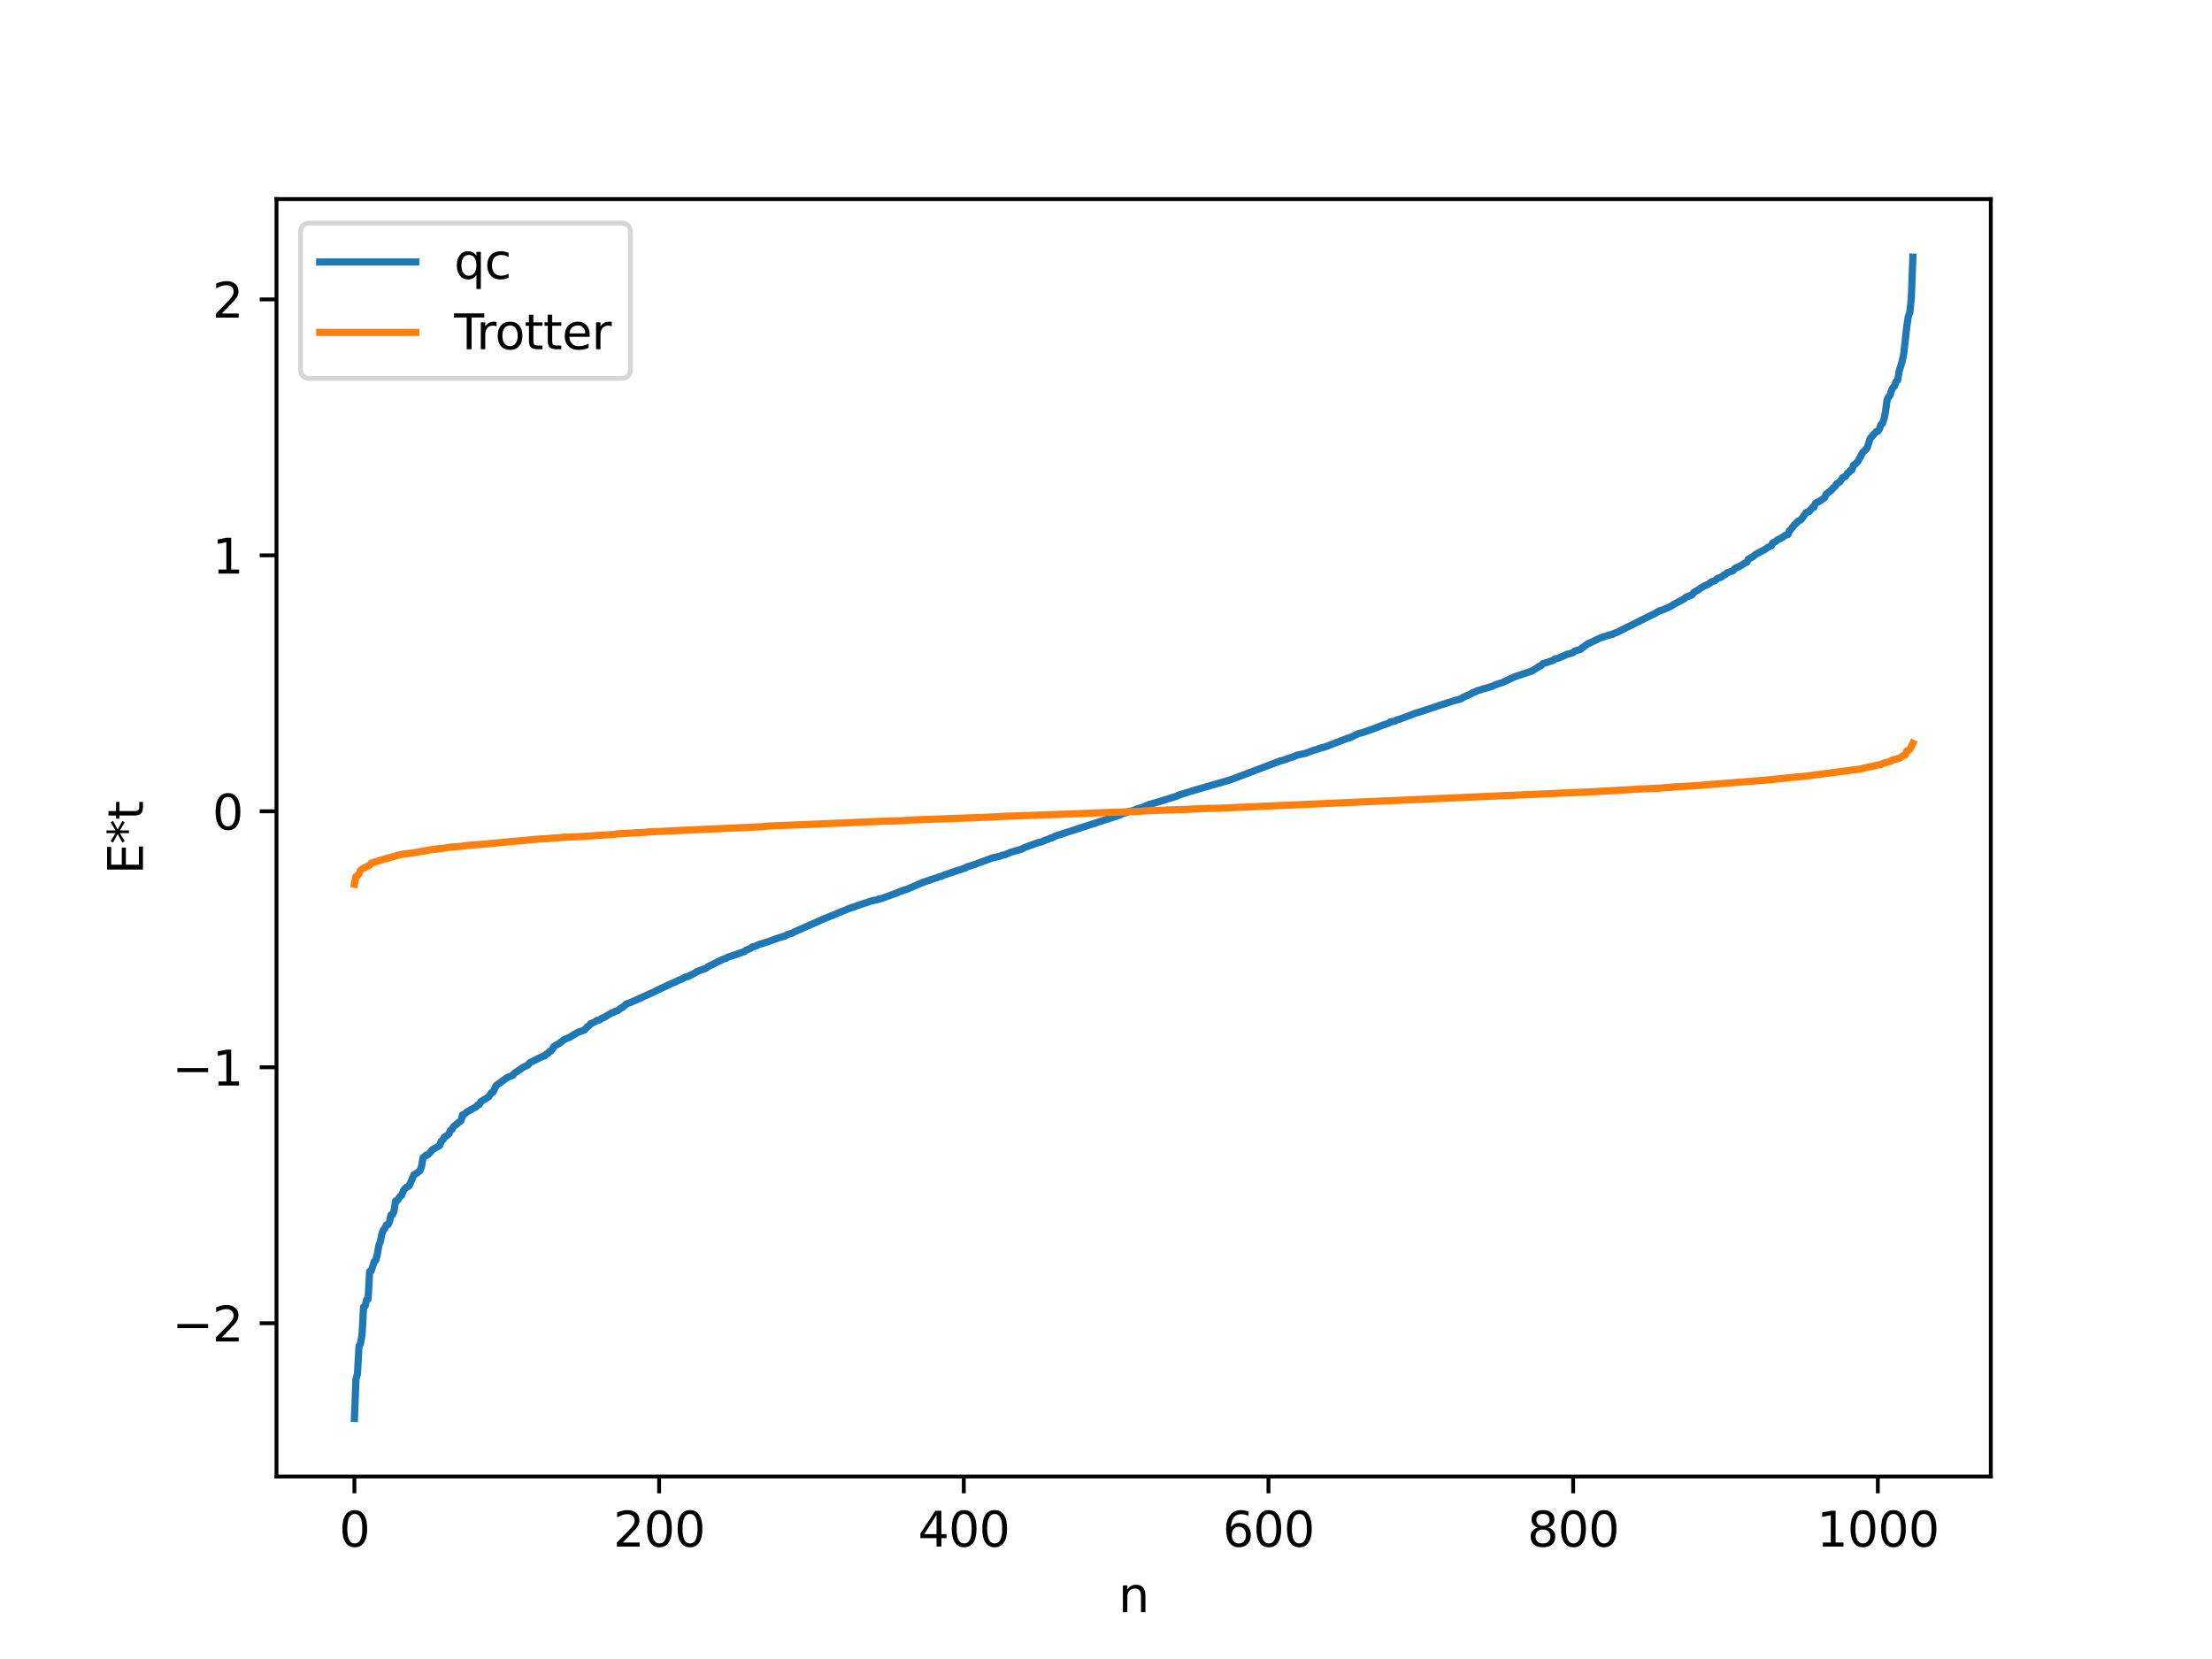 <?xml version="1.0" encoding="utf-8" standalone="no"?>
<!DOCTYPE svg PUBLIC "-//W3C//DTD SVG 1.1//EN"
  "http://www.w3.org/Graphics/SVG/1.1/DTD/svg11.dtd">
<svg xmlns:xlink="http://www.w3.org/1999/xlink" width="460.8pt" height="345.6pt" viewBox="0 0 460.8 345.6" xmlns="http://www.w3.org/2000/svg" version="1.1">
 <defs>
  <style type="text/css">*{stroke-linejoin: round; stroke-linecap: butt}</style>
 </defs>
 <g id="figure_1">
  <g id="patch_1">
   <path d="M 0 345.6 
L 460.8 345.6 
L 460.8 0 
L 0 0 
z
" style="fill: #ffffff"/>
  </g>
  <g id="axes_1">
   <g id="patch_2">
    <path d="M 57.6 307.584 
L 414.72 307.584 
L 414.72 41.472 
L 57.6 41.472 
z
" style="fill: #ffffff"/>
   </g>
   <g id="matplotlib.axis_1">
    <g id="xtick_1">
     <g id="line2d_1">
      <defs>
       <path id="mc9e83d8720" d="M 0 0 
L 0 3.5 
" style="stroke: #000000; stroke-width: 0.8"/>
      </defs>
      <g>
       <use xlink:href="#mc9e83d8720" x="73.833" y="307.584" style="stroke: #000000; stroke-width: 0.8"/>
      </g>
     </g>
     <g id="text_1">
      <!-- 0 -->
      <g transform="translate(70.651 322.182) scale(0.1 -0.1)">
       <defs>
        <path id="DejaVuSans-30" d="M 2034 4250 
Q 1547 4250 1301 3770 
Q 1056 3291 1056 2328 
Q 1056 1369 1301 889 
Q 1547 409 2034 409 
Q 2525 409 2770 889 
Q 3016 1369 3016 2328 
Q 3016 3291 2770 3770 
Q 2525 4250 2034 4250 
z
M 2034 4750 
Q 2819 4750 3233 4129 
Q 3647 3509 3647 2328 
Q 3647 1150 3233 529 
Q 2819 -91 2034 -91 
Q 1250 -91 836 529 
Q 422 1150 422 2328 
Q 422 3509 836 4129 
Q 1250 4750 2034 4750 
z
" transform="scale(0.016)"/>
       </defs>
       <use xlink:href="#DejaVuSans-30"/>
      </g>
     </g>
    </g>
    <g id="xtick_2">
     <g id="line2d_2">
      <g>
       <use xlink:href="#mc9e83d8720" x="137.304" y="307.584" style="stroke: #000000; stroke-width: 0.8"/>
      </g>
     </g>
     <g id="text_2">
      <!-- 200 -->
      <g transform="translate(127.76 322.182) scale(0.1 -0.1)">
       <defs>
        <path id="DejaVuSans-32" d="M 1228 531 
L 3431 531 
L 3431 0 
L 469 0 
L 469 531 
Q 828 903 1448 1529 
Q 2069 2156 2228 2338 
Q 2531 2678 2651 2914 
Q 2772 3150 2772 3378 
Q 2772 3750 2511 3984 
Q 2250 4219 1831 4219 
Q 1534 4219 1204 4116 
Q 875 4013 500 3803 
L 500 4441 
Q 881 4594 1212 4672 
Q 1544 4750 1819 4750 
Q 2544 4750 2975 4387 
Q 3406 4025 3406 3419 
Q 3406 3131 3298 2873 
Q 3191 2616 2906 2266 
Q 2828 2175 2409 1742 
Q 1991 1309 1228 531 
z
" transform="scale(0.016)"/>
       </defs>
       <use xlink:href="#DejaVuSans-32"/>
       <use xlink:href="#DejaVuSans-30" x="63.623"/>
       <use xlink:href="#DejaVuSans-30" x="127.246"/>
      </g>
     </g>
    </g>
    <g id="xtick_3">
     <g id="line2d_3">
      <g>
       <use xlink:href="#mc9e83d8720" x="200.775" y="307.584" style="stroke: #000000; stroke-width: 0.8"/>
      </g>
     </g>
     <g id="text_3">
      <!-- 400 -->
      <g transform="translate(191.231 322.182) scale(0.1 -0.1)">
       <defs>
        <path id="DejaVuSans-34" d="M 2419 4116 
L 825 1625 
L 2419 1625 
L 2419 4116 
z
M 2253 4666 
L 3047 4666 
L 3047 1625 
L 3713 1625 
L 3713 1100 
L 3047 1100 
L 3047 0 
L 2419 0 
L 2419 1100 
L 313 1100 
L 313 1709 
L 2253 4666 
z
" transform="scale(0.016)"/>
       </defs>
       <use xlink:href="#DejaVuSans-34"/>
       <use xlink:href="#DejaVuSans-30" x="63.623"/>
       <use xlink:href="#DejaVuSans-30" x="127.246"/>
      </g>
     </g>
    </g>
    <g id="xtick_4">
     <g id="line2d_4">
      <g>
       <use xlink:href="#mc9e83d8720" x="264.246" y="307.584" style="stroke: #000000; stroke-width: 0.8"/>
      </g>
     </g>
     <g id="text_4">
      <!-- 600 -->
      <g transform="translate(254.702 322.182) scale(0.1 -0.1)">
       <defs>
        <path id="DejaVuSans-36" d="M 2113 2584 
Q 1688 2584 1439 2293 
Q 1191 2003 1191 1497 
Q 1191 994 1439 701 
Q 1688 409 2113 409 
Q 2538 409 2786 701 
Q 3034 994 3034 1497 
Q 3034 2003 2786 2293 
Q 2538 2584 2113 2584 
z
M 3366 4563 
L 3366 3988 
Q 3128 4100 2886 4159 
Q 2644 4219 2406 4219 
Q 1781 4219 1451 3797 
Q 1122 3375 1075 2522 
Q 1259 2794 1537 2939 
Q 1816 3084 2150 3084 
Q 2853 3084 3261 2657 
Q 3669 2231 3669 1497 
Q 3669 778 3244 343 
Q 2819 -91 2113 -91 
Q 1303 -91 875 529 
Q 447 1150 447 2328 
Q 447 3434 972 4092 
Q 1497 4750 2381 4750 
Q 2619 4750 2861 4703 
Q 3103 4656 3366 4563 
z
" transform="scale(0.016)"/>
       </defs>
       <use xlink:href="#DejaVuSans-36"/>
       <use xlink:href="#DejaVuSans-30" x="63.623"/>
       <use xlink:href="#DejaVuSans-30" x="127.246"/>
      </g>
     </g>
    </g>
    <g id="xtick_5">
     <g id="line2d_5">
      <g>
       <use xlink:href="#mc9e83d8720" x="327.717" y="307.584" style="stroke: #000000; stroke-width: 0.8"/>
      </g>
     </g>
     <g id="text_5">
      <!-- 800 -->
      <g transform="translate(318.173 322.182) scale(0.1 -0.1)">
       <defs>
        <path id="DejaVuSans-38" d="M 2034 2216 
Q 1584 2216 1326 1975 
Q 1069 1734 1069 1313 
Q 1069 891 1326 650 
Q 1584 409 2034 409 
Q 2484 409 2743 651 
Q 3003 894 3003 1313 
Q 3003 1734 2745 1975 
Q 2488 2216 2034 2216 
z
M 1403 2484 
Q 997 2584 770 2862 
Q 544 3141 544 3541 
Q 544 4100 942 4425 
Q 1341 4750 2034 4750 
Q 2731 4750 3128 4425 
Q 3525 4100 3525 3541 
Q 3525 3141 3298 2862 
Q 3072 2584 2669 2484 
Q 3125 2378 3379 2068 
Q 3634 1759 3634 1313 
Q 3634 634 3220 271 
Q 2806 -91 2034 -91 
Q 1263 -91 848 271 
Q 434 634 434 1313 
Q 434 1759 690 2068 
Q 947 2378 1403 2484 
z
M 1172 3481 
Q 1172 3119 1398 2916 
Q 1625 2713 2034 2713 
Q 2441 2713 2670 2916 
Q 2900 3119 2900 3481 
Q 2900 3844 2670 4047 
Q 2441 4250 2034 4250 
Q 1625 4250 1398 4047 
Q 1172 3844 1172 3481 
z
" transform="scale(0.016)"/>
       </defs>
       <use xlink:href="#DejaVuSans-38"/>
       <use xlink:href="#DejaVuSans-30" x="63.623"/>
       <use xlink:href="#DejaVuSans-30" x="127.246"/>
      </g>
     </g>
    </g>
    <g id="xtick_6">
     <g id="line2d_6">
      <g>
       <use xlink:href="#mc9e83d8720" x="391.188" y="307.584" style="stroke: #000000; stroke-width: 0.8"/>
      </g>
     </g>
     <g id="text_6">
      <!-- 1000 -->
      <g transform="translate(378.463 322.182) scale(0.1 -0.1)">
       <defs>
        <path id="DejaVuSans-31" d="M 794 531 
L 1825 531 
L 1825 4091 
L 703 3866 
L 703 4441 
L 1819 4666 
L 2450 4666 
L 2450 531 
L 3481 531 
L 3481 0 
L 794 0 
L 794 531 
z
" transform="scale(0.016)"/>
       </defs>
       <use xlink:href="#DejaVuSans-31"/>
       <use xlink:href="#DejaVuSans-30" x="63.623"/>
       <use xlink:href="#DejaVuSans-30" x="127.246"/>
       <use xlink:href="#DejaVuSans-30" x="190.869"/>
      </g>
     </g>
    </g>
    <g id="text_7">
     <!-- n -->
     <g transform="translate(232.991 335.861) scale(0.1 -0.1)">
      <defs>
       <path id="DejaVuSans-6e" d="M 3513 2113 
L 3513 0 
L 2938 0 
L 2938 2094 
Q 2938 2591 2744 2837 
Q 2550 3084 2163 3084 
Q 1697 3084 1428 2787 
Q 1159 2491 1159 1978 
L 1159 0 
L 581 0 
L 581 3500 
L 1159 3500 
L 1159 2956 
Q 1366 3272 1645 3428 
Q 1925 3584 2291 3584 
Q 2894 3584 3203 3211 
Q 3513 2838 3513 2113 
z
" transform="scale(0.016)"/>
      </defs>
      <use xlink:href="#DejaVuSans-6e"/>
     </g>
    </g>
   </g>
   <g id="matplotlib.axis_2">
    <g id="ytick_1">
     <g id="line2d_7">
      <defs>
       <path id="m92f33a21e3" d="M 0 0 
L -3.5 0 
" style="stroke: #000000; stroke-width: 0.8"/>
      </defs>
      <g>
       <use xlink:href="#m92f33a21e3" x="57.6" y="275.655" style="stroke: #000000; stroke-width: 0.8"/>
      </g>
     </g>
     <g id="text_8">
      <!-- −2 -->
      <g transform="translate(35.858 279.454) scale(0.1 -0.1)">
       <defs>
        <path id="DejaVuSans-2212" d="M 678 2272 
L 4684 2272 
L 4684 1741 
L 678 1741 
L 678 2272 
z
" transform="scale(0.016)"/>
       </defs>
       <use xlink:href="#DejaVuSans-2212"/>
       <use xlink:href="#DejaVuSans-32" x="83.789"/>
      </g>
     </g>
    </g>
    <g id="ytick_2">
     <g id="line2d_8">
      <g>
       <use xlink:href="#m92f33a21e3" x="57.6" y="222.332" style="stroke: #000000; stroke-width: 0.8"/>
      </g>
     </g>
     <g id="text_9">
      <!-- −1 -->
      <g transform="translate(35.858 226.132) scale(0.1 -0.1)">
       <use xlink:href="#DejaVuSans-2212"/>
       <use xlink:href="#DejaVuSans-31" x="83.789"/>
      </g>
     </g>
    </g>
    <g id="ytick_3">
     <g id="line2d_9">
      <g>
       <use xlink:href="#m92f33a21e3" x="57.6" y="169.009" style="stroke: #000000; stroke-width: 0.8"/>
      </g>
     </g>
     <g id="text_10">
      <!-- 0 -->
      <g transform="translate(44.237 172.809) scale(0.1 -0.1)">
       <use xlink:href="#DejaVuSans-30"/>
      </g>
     </g>
    </g>
    <g id="ytick_4">
     <g id="line2d_10">
      <g>
       <use xlink:href="#m92f33a21e3" x="57.6" y="115.687" style="stroke: #000000; stroke-width: 0.8"/>
      </g>
     </g>
     <g id="text_11">
      <!-- 1 -->
      <g transform="translate(44.237 119.486) scale(0.1 -0.1)">
       <use xlink:href="#DejaVuSans-31"/>
      </g>
     </g>
    </g>
    <g id="ytick_5">
     <g id="line2d_11">
      <g>
       <use xlink:href="#m92f33a21e3" x="57.6" y="62.364" style="stroke: #000000; stroke-width: 0.8"/>
      </g>
     </g>
     <g id="text_12">
      <!-- 2 -->
      <g transform="translate(44.237 66.163) scale(0.1 -0.1)">
       <use xlink:href="#DejaVuSans-32"/>
      </g>
     </g>
    </g>
    <g id="text_13">
     <!-- E*t -->
     <g transform="translate(29.778 182.148) rotate(-90) scale(0.1 -0.1)">
      <defs>
       <path id="DejaVuSans-45" d="M 628 4666 
L 3578 4666 
L 3578 4134 
L 1259 4134 
L 1259 2753 
L 3481 2753 
L 3481 2222 
L 1259 2222 
L 1259 531 
L 3634 531 
L 3634 0 
L 628 0 
L 628 4666 
z
" transform="scale(0.016)"/>
       <path id="DejaVuSans-2a" d="M 3009 3897 
L 1888 3291 
L 3009 2681 
L 2828 2375 
L 1778 3009 
L 1778 1831 
L 1422 1831 
L 1422 3009 
L 372 2375 
L 191 2681 
L 1313 3291 
L 191 3897 
L 372 4206 
L 1422 3572 
L 1422 4750 
L 1778 4750 
L 1778 3572 
L 2828 4206 
L 3009 3897 
z
" transform="scale(0.016)"/>
       <path id="DejaVuSans-74" d="M 1172 4494 
L 1172 3500 
L 2356 3500 
L 2356 3053 
L 1172 3053 
L 1172 1153 
Q 1172 725 1289 603 
Q 1406 481 1766 481 
L 2356 481 
L 2356 0 
L 1766 0 
Q 1100 0 847 248 
Q 594 497 594 1153 
L 594 3053 
L 172 3053 
L 172 3500 
L 594 3500 
L 594 4494 
L 1172 4494 
z
" transform="scale(0.016)"/>
      </defs>
      <use xlink:href="#DejaVuSans-45"/>
      <use xlink:href="#DejaVuSans-2a" x="63.184"/>
      <use xlink:href="#DejaVuSans-74" x="113.184"/>
     </g>
    </g>
   </g>
   <g id="line2d_12">
    <path d="M 73.833 295.488 
L 74.15 287.311 
L 74.467 286.214 
L 74.785 280.442 
L 75.102 279.879 
L 75.42 278.037 
L 75.737 272.271 
L 76.054 272.069 
L 76.372 270.735 
L 76.689 270.608 
L 77.006 264.869 
L 77.324 264.757 
L 77.958 262.801 
L 78.276 262.567 
L 78.593 261.348 
L 78.91 259.45 
L 79.228 258.663 
L 79.545 257.055 
L 79.862 256.25 
L 80.18 255.87 
L 80.497 255.174 
L 80.815 255.137 
L 81.132 254.563 
L 81.449 253.1 
L 81.767 253.028 
L 82.084 252.294 
L 82.401 250.191 
L 82.719 250.125 
L 83.353 249.222 
L 83.671 249.023 
L 83.988 248.176 
L 84.305 247.649 
L 84.623 247.359 
L 84.94 247.244 
L 85.258 247.003 
L 86.21 244.74 
L 86.844 244.383 
L 87.479 243.872 
L 87.796 243.09 
L 88.114 241.169 
L 88.748 240.67 
L 89.066 240.613 
L 89.7 239.991 
L 90.018 239.547 
L 90.653 239.159 
L 91.287 238.816 
L 91.605 238.614 
L 91.922 237.719 
L 92.239 237.487 
L 92.557 236.9 
L 92.874 236.74 
L 93.509 236.217 
L 93.826 235.501 
L 94.143 235.293 
L 94.461 234.707 
L 95.096 234.202 
L 96.048 233.423 
L 96.365 232.24 
L 96.682 232.163 
L 97.317 231.613 
L 99.221 230.542 
L 99.539 230.151 
L 99.856 230.071 
L 100.173 229.48 
L 101.76 228.519 
L 102.395 227.61 
L 102.712 227.512 
L 103.347 226.145 
L 103.981 225.709 
L 104.616 225.233 
L 105.568 224.517 
L 106.838 223.999 
L 107.155 223.577 
L 109.059 222.299 
L 110.011 221.843 
L 110.329 221.41 
L 113.185 219.987 
L 113.502 219.946 
L 113.82 219.573 
L 114.137 219.437 
L 114.454 219.058 
L 114.772 218.951 
L 115.406 218.014 
L 116.041 217.603 
L 116.358 217.459 
L 116.993 216.966 
L 117.628 216.523 
L 118.58 216.131 
L 119.849 215.368 
L 120.484 215.01 
L 121.753 214.568 
L 122.388 213.851 
L 122.705 213.687 
L 123.023 213.284 
L 123.975 212.829 
L 124.292 212.609 
L 124.927 212.462 
L 125.244 212.182 
L 125.879 211.929 
L 127.466 210.971 
L 127.783 210.93 
L 128.1 210.706 
L 128.735 210.504 
L 129.37 209.979 
L 129.687 209.872 
L 130.322 209.295 
L 130.639 209.071 
L 131.274 208.872 
L 136.352 206.575 
L 136.986 206.248 
L 139.843 204.898 
L 140.795 204.516 
L 141.429 204.171 
L 142.064 203.958 
L 142.699 203.569 
L 143.334 203.412 
L 144.603 202.786 
L 145.238 202.38 
L 145.872 202.144 
L 147.142 201.67 
L 147.459 201.385 
L 148.729 200.77 
L 149.363 200.45 
L 149.998 200.136 
L 150.633 199.831 
L 151.267 199.639 
L 151.585 199.393 
L 152.22 199.215 
L 154.758 198.333 
L 155.076 198.245 
L 155.393 197.945 
L 156.345 197.577 
L 156.662 197.283 
L 157.615 197.034 
L 157.932 196.819 
L 159.201 196.427 
L 159.836 196.239 
L 161.423 195.658 
L 162.375 195.326 
L 163.644 194.957 
L 163.962 194.71 
L 164.596 194.519 
L 164.914 194.438 
L 165.548 194.105 
L 171.261 191.57 
L 176.973 189.221 
L 177.608 189.01 
L 177.925 188.945 
L 178.56 188.662 
L 181.734 187.627 
L 182.368 187.503 
L 182.686 187.461 
L 183.003 187.296 
L 183.638 187.186 
L 184.272 186.943 
L 184.907 186.72 
L 187.129 185.899 
L 187.446 185.71 
L 187.763 185.657 
L 188.398 185.37 
L 188.715 185.346 
L 192.206 183.838 
L 193.158 183.507 
L 194.745 182.956 
L 195.062 182.899 
L 195.697 182.611 
L 196.015 182.582 
L 196.967 182.191 
L 199.505 181.308 
L 200.14 181.146 
L 200.775 180.899 
L 201.092 180.841 
L 201.41 180.595 
L 202.996 180.098 
L 206.805 178.697 
L 208.391 178.343 
L 208.709 178.174 
L 209.343 178.059 
L 210.613 177.527 
L 212.834 176.881 
L 213.469 176.55 
L 216.325 175.517 
L 216.96 175.382 
L 217.595 175.1 
L 218.229 174.877 
L 218.864 174.595 
L 219.181 174.541 
L 219.816 174.179 
L 233.145 169.841 
L 234.097 169.383 
L 234.415 169.351 
L 235.049 169.076 
L 236.001 168.851 
L 236.953 168.486 
L 238.223 168.124 
L 239.175 167.658 
L 241.396 167.015 
L 245.205 165.83 
L 245.522 165.625 
L 246.157 165.453 
L 246.791 165.243 
L 248.378 164.752 
L 256.312 162.45 
L 266.785 158.492 
L 267.42 158.354 
L 268.689 157.869 
L 269.324 157.709 
L 270.276 157.289 
L 271.545 157.019 
L 271.862 156.963 
L 272.497 156.732 
L 273.767 156.246 
L 274.084 156.213 
L 275.036 155.843 
L 275.988 155.622 
L 277.575 154.999 
L 278.527 154.651 
L 279.162 154.402 
L 280.748 153.782 
L 281.066 153.745 
L 282.97 152.832 
L 283.922 152.586 
L 286.143 151.808 
L 288.048 151.071 
L 289.317 150.644 
L 289.634 150.386 
L 290.586 150.233 
L 290.904 149.999 
L 291.539 149.834 
L 295.029 148.514 
L 295.347 148.461 
L 295.981 148.246 
L 299.79 146.977 
L 302.963 145.955 
L 304.233 145.635 
L 304.867 145.232 
L 306.454 144.535 
L 306.772 144.289 
L 307.406 144.103 
L 307.724 143.9 
L 308.358 143.733 
L 308.993 143.508 
L 309.628 143.348 
L 310.897 142.955 
L 311.532 142.646 
L 313.119 142.128 
L 313.753 141.808 
L 315.658 140.935 
L 319.148 139.775 
L 320.735 138.765 
L 321.053 138.669 
L 321.37 138.277 
L 323.591 137.551 
L 323.909 137.263 
L 324.543 137.135 
L 325.813 136.596 
L 326.448 136.304 
L 327.4 136.075 
L 327.717 135.928 
L 328.034 135.634 
L 329.304 135.252 
L 329.621 134.891 
L 329.939 134.727 
L 330.573 134.227 
L 333.429 132.872 
L 334.381 132.557 
L 335.334 132.256 
L 335.968 132.134 
L 336.286 131.888 
L 336.603 131.849 
L 343.902 128.206 
L 344.854 127.777 
L 345.172 127.523 
L 345.806 127.222 
L 346.441 127.033 
L 348.028 126.328 
L 348.662 125.908 
L 350.884 124.722 
L 351.201 124.399 
L 352.471 123.936 
L 352.788 123.469 
L 353.423 123.068 
L 353.74 122.914 
L 354.375 122.449 
L 355.327 121.929 
L 355.644 121.853 
L 356.596 121.168 
L 357.231 120.983 
L 357.866 120.436 
L 358.5 120.279 
L 359.135 119.773 
L 359.453 119.685 
L 359.77 119.325 
L 361.039 118.882 
L 361.357 118.455 
L 362.626 117.85 
L 363.578 117.238 
L 363.896 117.134 
L 364.213 116.479 
L 365.165 115.966 
L 365.8 115.439 
L 367.704 114.45 
L 368.339 113.97 
L 368.973 113.731 
L 369.291 113.081 
L 369.925 112.81 
L 370.243 112.475 
L 371.195 112.04 
L 371.829 111.558 
L 372.464 111.353 
L 372.781 110.538 
L 373.099 110.247 
L 373.734 109.428 
L 374.686 108.501 
L 375.003 108.373 
L 375.32 108.114 
L 376.272 106.738 
L 376.907 106.548 
L 377.542 105.725 
L 377.859 105.706 
L 378.177 104.889 
L 378.494 104.64 
L 378.811 104.57 
L 380.081 103.705 
L 380.398 102.977 
L 381.667 101.962 
L 381.985 101.544 
L 382.302 101.323 
L 382.62 100.765 
L 383.254 100.412 
L 383.889 99.465 
L 384.524 99.165 
L 384.841 98.569 
L 385.158 98.429 
L 385.476 97.975 
L 385.793 97.891 
L 386.11 96.914 
L 386.428 96.73 
L 387.062 96.08 
L 388.015 94.278 
L 388.649 93.668 
L 388.967 93.296 
L 389.601 91.325 
L 390.871 89.904 
L 391.188 89.865 
L 391.505 89.394 
L 391.823 88.484 
L 392.14 88.25 
L 392.458 87.323 
L 392.775 85.866 
L 393.092 83.432 
L 393.41 82.689 
L 393.727 82.403 
L 394.044 81.271 
L 394.362 80.71 
L 394.679 80.399 
L 394.996 79.474 
L 395.314 79.222 
L 395.631 77.317 
L 396.266 75.205 
L 396.583 73.691 
L 397.218 68.053 
L 397.535 65.919 
L 397.853 65.082 
L 398.17 61.991 
L 398.487 53.568 
L 398.487 53.568 
" clip-path="url(#pe8f3bd5911)" style="fill: none; stroke: #1f77b4; stroke-width: 1.5; stroke-linecap: square"/>
   </g>
   <g id="line2d_13">
    <path d="M 73.833 184.206 
L 74.15 182.607 
L 74.467 182.45 
L 74.785 181.996 
L 75.102 181.288 
L 75.737 180.851 
L 77.006 180.255 
L 77.324 179.792 
L 81.132 178.656 
L 82.084 178.419 
L 82.719 178.192 
L 83.988 177.927 
L 84.94 177.808 
L 86.21 177.646 
L 87.479 177.419 
L 89.383 177.079 
L 90.653 176.902 
L 91.287 176.819 
L 92.239 176.733 
L 93.509 176.508 
L 96.048 176.303 
L 96.682 176.208 
L 98.586 176.011 
L 100.173 175.913 
L 112.233 174.781 
L 114.137 174.703 
L 114.772 174.608 
L 116.358 174.528 
L 117.31 174.411 
L 120.484 174.298 
L 128.1 173.813 
L 128.735 173.688 
L 130.957 173.579 
L 132.226 173.495 
L 134.448 173.388 
L 135.082 173.298 
L 141.112 173.027 
L 158.884 172.213 
L 159.519 172.103 
L 173.482 171.531 
L 176.656 171.409 
L 177.925 171.332 
L 181.416 171.194 
L 182.686 171.128 
L 187.446 170.988 
L 189.667 170.834 
L 205.535 170.248 
L 208.709 170.076 
L 220.768 169.647 
L 227.75 169.38 
L 229.654 169.3 
L 235.367 169.083 
L 237.588 169.019 
L 238.223 168.92 
L 239.492 168.877 
L 242.348 168.783 
L 243.3 168.733 
L 247.109 168.61 
L 251.552 168.402 
L 254.091 168.357 
L 332.477 164.905 
L 333.429 164.843 
L 339.777 164.494 
L 340.729 164.413 
L 343.902 164.263 
L 346.124 164.172 
L 346.758 164.078 
L 348.028 164.015 
L 348.662 163.927 
L 352.471 163.731 
L 368.973 162.416 
L 369.608 162.327 
L 373.416 161.942 
L 374.368 161.841 
L 375.955 161.714 
L 386.428 160.342 
L 387.38 160.23 
L 387.697 160.212 
L 388.332 159.994 
L 389.284 159.771 
L 389.919 159.673 
L 391.188 159.342 
L 391.823 159.323 
L 392.14 159.048 
L 392.775 158.873 
L 393.41 158.742 
L 394.362 158.294 
L 395.314 158.033 
L 395.631 157.968 
L 396.583 157.33 
L 396.9 157.274 
L 397.218 156.434 
L 397.535 156.368 
L 397.853 156.125 
L 398.487 154.834 
L 398.487 154.834 
" clip-path="url(#pe8f3bd5911)" style="fill: none; stroke: #ff7f0e; stroke-width: 1.5; stroke-linecap: square"/>
   </g>
   <g id="patch_3">
    <path d="M 57.6 307.584 
L 57.6 41.472 
" style="fill: none; stroke: #000000; stroke-width: 0.8; stroke-linejoin: miter; stroke-linecap: square"/>
   </g>
   <g id="patch_4">
    <path d="M 414.72 307.584 
L 414.72 41.472 
" style="fill: none; stroke: #000000; stroke-width: 0.8; stroke-linejoin: miter; stroke-linecap: square"/>
   </g>
   <g id="patch_5">
    <path d="M 57.6 307.584 
L 414.72 307.584 
" style="fill: none; stroke: #000000; stroke-width: 0.8; stroke-linejoin: miter; stroke-linecap: square"/>
   </g>
   <g id="patch_6">
    <path d="M 57.6 41.472 
L 414.72 41.472 
" style="fill: none; stroke: #000000; stroke-width: 0.8; stroke-linejoin: miter; stroke-linecap: square"/>
   </g>
   <g id="legend_1">
    <g id="patch_7">
     <path d="M 64.6 78.828 
L 129.342 78.828 
Q 131.342 78.828 131.342 76.828 
L 131.342 48.472 
Q 131.342 46.472 129.342 46.472 
L 64.6 46.472 
Q 62.6 46.472 62.6 48.472 
L 62.6 76.828 
Q 62.6 78.828 64.6 78.828 
z
" style="fill: #ffffff; opacity: 0.8; stroke: #cccccc; stroke-linejoin: miter"/>
    </g>
    <g id="line2d_14">
     <path d="M 66.6 54.57 
L 76.6 54.57 
L 86.6 54.57 
" style="fill: none; stroke: #1f77b4; stroke-width: 1.5; stroke-linecap: square"/>
    </g>
    <g id="text_14">
     <!-- qc -->
     <g transform="translate(94.6 58.07) scale(0.1 -0.1)">
      <defs>
       <path id="DejaVuSans-71" d="M 947 1747 
Q 947 1113 1208 752 
Q 1469 391 1925 391 
Q 2381 391 2643 752 
Q 2906 1113 2906 1747 
Q 2906 2381 2643 2742 
Q 2381 3103 1925 3103 
Q 1469 3103 1208 2742 
Q 947 2381 947 1747 
z
M 2906 525 
Q 2725 213 2448 61 
Q 2172 -91 1784 -91 
Q 1150 -91 751 415 
Q 353 922 353 1747 
Q 353 2572 751 3078 
Q 1150 3584 1784 3584 
Q 2172 3584 2448 3432 
Q 2725 3281 2906 2969 
L 2906 3500 
L 3481 3500 
L 3481 -1331 
L 2906 -1331 
L 2906 525 
z
" transform="scale(0.016)"/>
       <path id="DejaVuSans-63" d="M 3122 3366 
L 3122 2828 
Q 2878 2963 2633 3030 
Q 2388 3097 2138 3097 
Q 1578 3097 1268 2742 
Q 959 2388 959 1747 
Q 959 1106 1268 751 
Q 1578 397 2138 397 
Q 2388 397 2633 464 
Q 2878 531 3122 666 
L 3122 134 
Q 2881 22 2623 -34 
Q 2366 -91 2075 -91 
Q 1284 -91 818 406 
Q 353 903 353 1747 
Q 353 2603 823 3093 
Q 1294 3584 2113 3584 
Q 2378 3584 2631 3529 
Q 2884 3475 3122 3366 
z
" transform="scale(0.016)"/>
      </defs>
      <use xlink:href="#DejaVuSans-71"/>
      <use xlink:href="#DejaVuSans-63" x="63.477"/>
     </g>
    </g>
    <g id="line2d_15">
     <path d="M 66.6 69.249 
L 76.6 69.249 
L 86.6 69.249 
" style="fill: none; stroke: #ff7f0e; stroke-width: 1.5; stroke-linecap: square"/>
    </g>
    <g id="text_15">
     <!-- Trotter -->
     <g transform="translate(94.6 72.749) scale(0.1 -0.1)">
      <defs>
       <path id="DejaVuSans-54" d="M -19 4666 
L 3928 4666 
L 3928 4134 
L 2272 4134 
L 2272 0 
L 1638 0 
L 1638 4134 
L -19 4134 
L -19 4666 
z
" transform="scale(0.016)"/>
       <path id="DejaVuSans-72" d="M 2631 2963 
Q 2534 3019 2420 3045 
Q 2306 3072 2169 3072 
Q 1681 3072 1420 2755 
Q 1159 2438 1159 1844 
L 1159 0 
L 581 0 
L 581 3500 
L 1159 3500 
L 1159 2956 
Q 1341 3275 1631 3429 
Q 1922 3584 2338 3584 
Q 2397 3584 2469 3576 
Q 2541 3569 2628 3553 
L 2631 2963 
z
" transform="scale(0.016)"/>
       <path id="DejaVuSans-6f" d="M 1959 3097 
Q 1497 3097 1228 2736 
Q 959 2375 959 1747 
Q 959 1119 1226 758 
Q 1494 397 1959 397 
Q 2419 397 2687 759 
Q 2956 1122 2956 1747 
Q 2956 2369 2687 2733 
Q 2419 3097 1959 3097 
z
M 1959 3584 
Q 2709 3584 3137 3096 
Q 3566 2609 3566 1747 
Q 3566 888 3137 398 
Q 2709 -91 1959 -91 
Q 1206 -91 779 398 
Q 353 888 353 1747 
Q 353 2609 779 3096 
Q 1206 3584 1959 3584 
z
" transform="scale(0.016)"/>
       <path id="DejaVuSans-65" d="M 3597 1894 
L 3597 1613 
L 953 1613 
Q 991 1019 1311 708 
Q 1631 397 2203 397 
Q 2534 397 2845 478 
Q 3156 559 3463 722 
L 3463 178 
Q 3153 47 2828 -22 
Q 2503 -91 2169 -91 
Q 1331 -91 842 396 
Q 353 884 353 1716 
Q 353 2575 817 3079 
Q 1281 3584 2069 3584 
Q 2775 3584 3186 3129 
Q 3597 2675 3597 1894 
z
M 3022 2063 
Q 3016 2534 2758 2815 
Q 2500 3097 2075 3097 
Q 1594 3097 1305 2825 
Q 1016 2553 972 2059 
L 3022 2063 
z
" transform="scale(0.016)"/>
      </defs>
      <use xlink:href="#DejaVuSans-54"/>
      <use xlink:href="#DejaVuSans-72" x="46.334"/>
      <use xlink:href="#DejaVuSans-6f" x="85.197"/>
      <use xlink:href="#DejaVuSans-74" x="146.379"/>
      <use xlink:href="#DejaVuSans-74" x="185.588"/>
      <use xlink:href="#DejaVuSans-65" x="224.797"/>
      <use xlink:href="#DejaVuSans-72" x="286.32"/>
     </g>
    </g>
   </g>
  </g>
 </g>
 <defs>
  <clipPath id="pe8f3bd5911">
   <rect x="57.6" y="41.472" width="357.12" height="266.112"/>
  </clipPath>
 </defs>
</svg>
